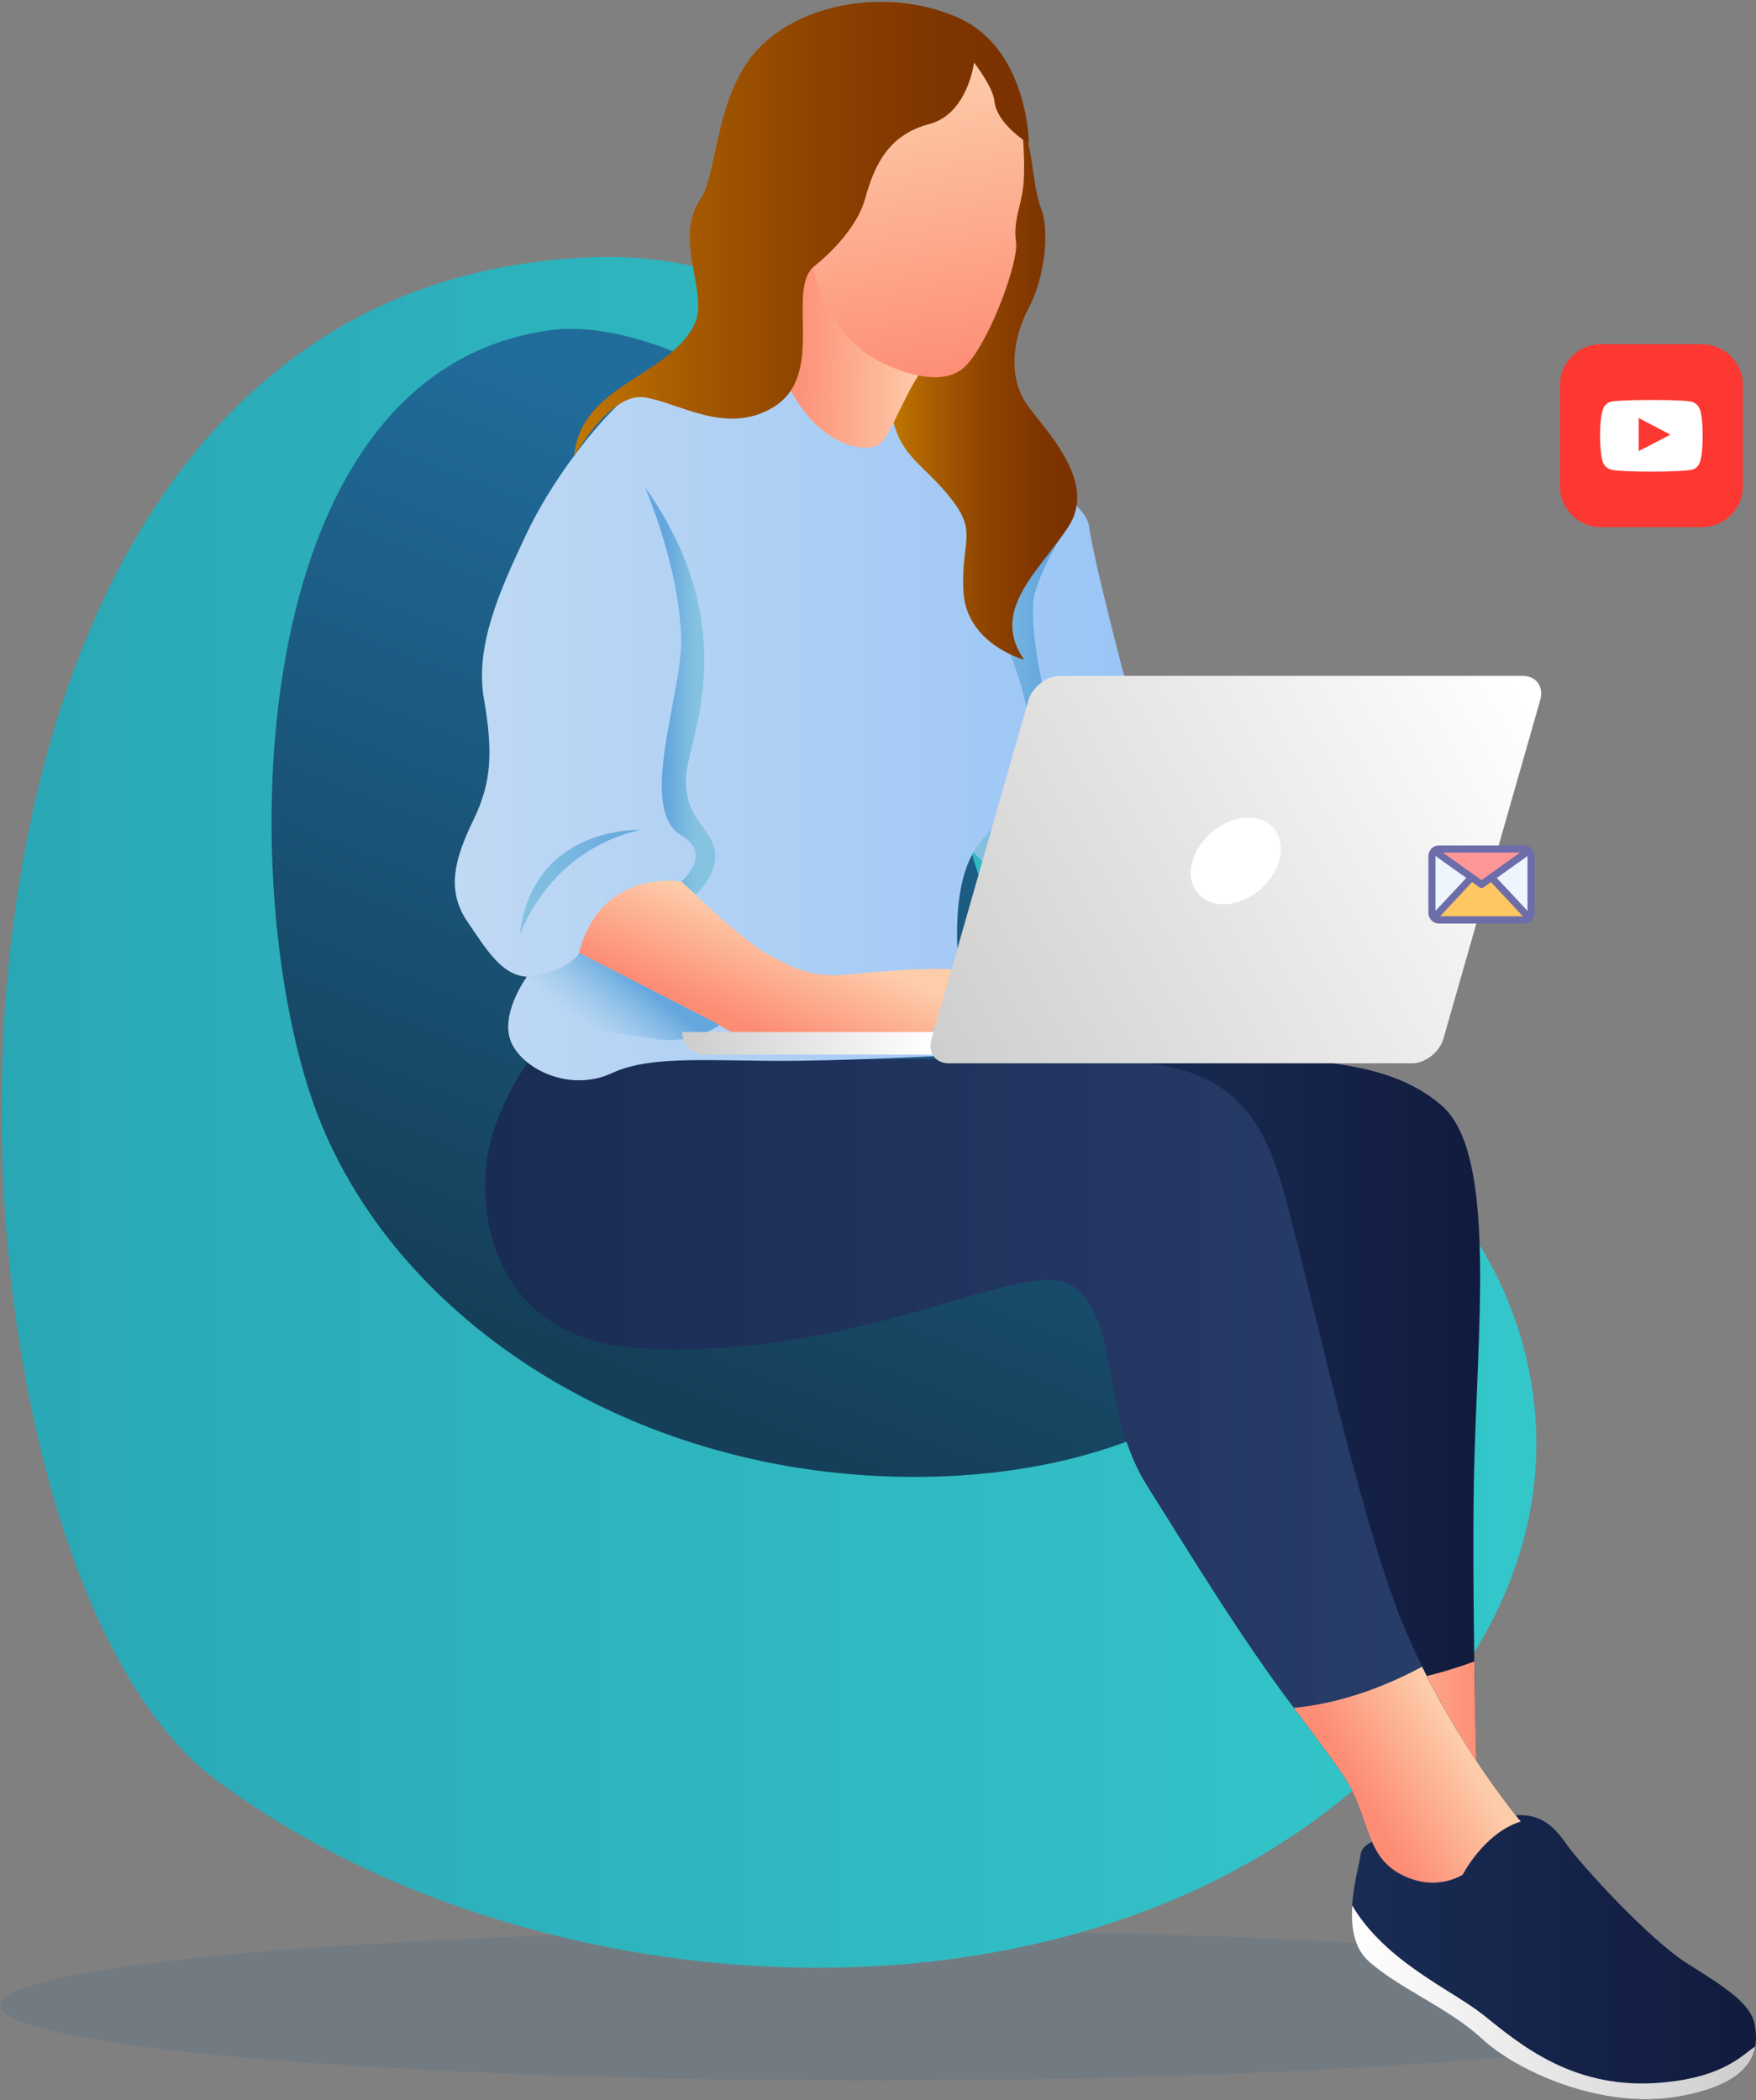 <svg width="403" height="482" viewBox="0 0 403 482" fill="none" xmlns="http://www.w3.org/2000/svg">
<rect x="0" y="0" width="403" height="482" fill="#808080" stroke="none"/>
<g clip-path="url(#clip0_0_1)">
<path d="M390.573 79H367.427C362.221 79 358 83.221 358 88.427V111.573C358 116.779 362.221 121 367.427 121H390.573C395.779 121 400 116.779 400 111.573V88.427C400 83.221 395.779 79 390.573 79Z" fill="#FD3832"/>
<path fill-rule="evenodd" clip-rule="evenodd" d="M369.638 107.761C369.219 107.634 368.836 107.408 368.522 107.101C368.208 106.795 367.972 106.418 367.834 106.001C367.049 103.848 366.816 94.857 368.329 93.082C368.833 92.505 369.544 92.15 370.308 92.093C374.366 91.657 386.907 91.715 388.347 92.239C388.752 92.37 389.122 92.591 389.43 92.886C389.737 93.181 389.974 93.541 390.122 93.941C390.98 96.167 391.009 104.255 390.006 106.394C389.739 106.95 389.293 107.401 388.74 107.674C387.227 108.43 371.646 108.416 369.638 107.761ZM376.083 103.542L383.357 99.76L376.083 95.948V103.542Z" fill="white"/>
</g>
<ellipse opacity="0.1" cx="199.977" cy="17.257" rx="199.977" ry="17.257" transform="matrix(-1 0 0 1 399.955 443.013)" fill="#01539D"/>
<path d="M136.341 59.025C189.431 57.198 227.904 100.543 233.588 149.167C239.375 197.791 252.165 230.68 306.575 255.043C345.149 272.3 383.825 345.185 313.681 408.122C243.638 471.059 119.185 461.01 49.041 408.122C-21.002 355.133 -33.894 64.811 136.341 59.025Z" fill="url(#paint0_linear_0_1)"/>
<path d="M126.392 75.774C152.481 72.323 202.12 99.934 211.56 144.193C221.001 188.35 225.264 237.786 274.7 264.078C324.137 290.369 285.258 335.643 217.854 338.79C150.552 341.937 91.676 305.494 72.693 255.348C53.812 205.201 54.827 85.316 126.392 75.774Z" fill="url(#paint1_linear_0_1)"/>
<path d="M338.348 381.323C338.754 407.716 339.668 432.18 339.668 432.18L313.579 401.22L308.808 387.719L258.053 243.572C296.931 241.948 317.944 242.557 330.836 253.724C343.83 264.89 338.856 306.205 338.247 340.11C338.044 352.088 338.145 367.01 338.348 381.323Z" fill="url(#paint2_linear_0_1)"/>
<path d="M339.668 432.18L313.579 401.219L308.808 387.718C320.584 386.703 330.532 384.267 338.348 381.323C338.754 407.818 339.668 432.18 339.668 432.18Z" fill="url(#paint3_linear_0_1)"/>
<path d="M349.007 418.07C340.581 420.71 335.709 430.252 335.709 430.252C335.709 430.252 329.618 434.414 321.599 430.252C313.579 426.09 314.391 418.07 309.417 409.34C307.793 406.498 303.022 400.001 296.932 391.982C284.446 375.537 271.249 353.611 263.636 341.632C252.165 323.766 257.342 303.87 246.683 295.546C236.025 287.121 199.582 312.296 146.999 309.453C112.688 307.626 108.425 277.071 112.688 261.641C115.328 251.795 121.114 243.775 121.114 243.775C121.114 243.775 240.999 242.253 260.793 243.775C280.588 245.298 288.608 254.434 293.48 269.661C298.454 284.887 311.042 345.794 321.7 372.086C323.223 375.74 324.746 379.293 326.471 382.643C336.622 403.453 349.007 418.07 349.007 418.07Z" fill="url(#paint4_linear_0_1)"/>
<path d="M402.808 469.74C401.996 474.206 398.138 478.977 385.043 481.211C367.279 484.256 347.89 475.221 340.074 467.913C332.257 460.705 320.482 456.137 313.782 449.844C310.635 446.798 310.026 442.027 310.331 437.358C310.636 432.282 312.057 427.41 312.26 425.684C312.564 422.334 319.162 420.811 328.501 419.695C328.501 419.695 341.901 417.157 347.687 416.649C353.473 416.243 356.417 418.883 359.564 423.349C362.711 427.816 378.344 445.073 387.378 450.757C396.413 456.442 402.199 460.096 402.808 465.273C403.011 466.593 403.112 468.116 402.808 469.74Z" fill="url(#paint5_linear_0_1)"/>
<path d="M349.007 418.07C340.581 420.71 335.709 430.252 335.709 430.252C335.709 430.252 329.618 434.414 321.599 430.252C313.579 426.09 314.391 418.07 309.417 409.34C307.793 406.498 303.022 400.001 296.932 391.982C304.443 391.271 314.696 388.835 326.37 382.542C336.622 403.453 349.007 418.07 349.007 418.07Z" fill="url(#paint6_linear_0_1)"/>
<path d="M402.808 469.74C401.996 474.206 398.138 478.977 385.043 481.211C367.279 484.256 347.89 475.221 340.074 467.913C332.257 460.705 320.482 456.137 313.782 449.844C310.635 446.798 310.026 442.027 310.331 437.358C318.046 450.351 333.273 456.746 340.378 462.431C349.108 469.435 361.391 479.891 381.693 477.962C396.21 476.643 400.27 471.161 402.808 469.74Z" fill="url(#paint7_linear_0_1)"/>
<path d="M265.666 183.681L240.288 213.119L235.01 207.637L223.437 195.558C214.91 210.277 223.437 241.948 223.437 241.948C223.437 241.948 201.105 243.268 182.63 243.471C164.256 243.674 149.74 241.948 140.401 246.313C130.96 250.678 120.2 245.603 117.358 239.309C114.516 232.914 120.911 224.184 120.911 224.184C115.226 223.778 111.978 218.499 107.105 211.292C102.334 204.085 104.466 196.877 108.628 188.249C112.79 179.722 113.196 172.718 111.064 160.435C108.932 148.152 114.82 135.26 120.708 122.774C126.595 110.288 135.833 98.716 141.822 92.93C147.913 87.144 186.487 86.534 186.487 86.534C186.487 86.534 248.206 108.359 249.932 120.744C251.657 133.128 265.666 183.681 265.666 183.681Z" fill="url(#paint8_linear_0_1)"/>
<path d="M242.014 167.236C245.059 175.864 243.943 193.223 235.01 207.536L223.437 195.456C225.975 191.193 238.156 180.026 236.025 165.206C233.893 150.385 226.686 142.569 228.513 134.955C230.34 127.342 233.385 115.161 233.385 115.161L246.582 118.104C246.582 118.104 237.852 131.402 237.141 138.001C236.532 144.7 238.968 158.709 242.014 167.236Z" fill="url(#paint9_linear_0_1)"/>
<path d="M236.025 33.038C237.243 38.215 237.243 43.494 239.07 48.265C240.796 53.036 239.882 63.593 236.025 70.8C232.269 78.007 231.254 87.042 236.025 93.336C240.796 99.731 251.759 110.897 245.161 120.947C238.562 130.996 227.092 140.031 235.01 151.4C235.01 151.4 221.712 147.847 221.103 135.666C220.493 123.383 224.858 122.266 217.347 113.333C209.936 104.4 203.744 103.791 204.252 86.534C204.556 72.932 219.478 31.718 227.802 21.567C230.035 18.928 236.025 33.038 236.025 33.038Z" fill="url(#paint10_linear_0_1)"/>
<path d="M213.185 83.591C209.226 85.925 204.658 100.035 201.815 101.964C198.973 103.893 188.213 103.284 180.599 87.955C172.885 72.627 180.599 53.543 180.599 53.543L213.185 83.591Z" fill="url(#paint11_linear_0_1)"/>
<path d="M234.807 32.023C234.807 32.023 235.314 38.925 234.807 43.087C234.299 47.249 232.472 51.005 233.182 55.573C233.791 60.141 227.295 77.906 221.813 83.793C216.332 89.681 204.962 84.91 199.887 81.865C194.811 78.819 188.416 71.003 186.69 61.359C184.964 51.614 208.211 13.547 208.211 13.547L226.178 8.269L234.807 32.023Z" fill="url(#paint12_linear_0_1)"/>
<path d="M219.58 3.904C203.643 -2.897 183.949 0.656 174.001 11.213C164.053 21.77 164.662 39.941 160.805 45.625C154.308 55.066 162.835 67.145 159.384 74.454C153.496 86.534 133.194 88.26 131.773 104.705C131.773 104.705 139.995 89.986 147.913 91.204C155.831 92.422 166.692 99.934 177.351 93.538C189.736 86.23 180.295 66.74 186.792 61.156C186.792 61.156 196.232 54.051 198.567 45.524C200.902 36.997 204.455 30.805 213.286 28.47C222.118 26.135 223.539 14.36 223.539 14.36C223.539 14.36 227.904 19.943 228.208 23.191C228.817 28.673 236.126 32.936 236.126 32.936C236.126 32.936 236.025 11.01 219.58 3.904Z" fill="url(#paint13_linear_0_1)"/>
<path d="M148.014 111.811C148.014 111.811 156.034 130.184 156.338 146.934C156.541 159.318 146.187 185.711 156.338 191.7C163.85 196.065 156.338 202.359 156.338 202.359L159.688 205.303C159.688 205.303 165.474 200.227 163.85 194.441C162.226 188.655 155.019 186.523 158.267 173.53C161.617 160.536 166.997 138.61 148.014 111.811Z" fill="url(#paint14_linear_0_1)"/>
<path d="M156.44 202.359C156.44 202.359 137.863 199.111 132.889 218.702L165.068 235.249C165.068 235.249 174.204 241.644 187.198 240.832C200.191 240.02 212.169 241.035 213.591 237.482C215.012 233.929 222.524 225.097 221.204 223.27C219.986 221.443 202.627 222.864 194.608 223.676C186.589 224.488 182.021 222.255 176.031 218.905C170.042 215.657 156.44 202.359 156.44 202.359Z" fill="url(#paint15_linear_0_1)"/>
<path d="M121.012 224.184C121.012 224.184 129.438 223.676 132.991 218.702L165.17 235.248C165.17 235.248 158.572 240.02 149.842 238.395C141.213 236.67 124.768 237.076 121.012 224.184Z" fill="url(#paint16_linear_0_1)"/>
<path d="M119.287 214.642C119.287 214.642 125.58 195.355 146.898 190.482C146.898 190.482 122.129 189.467 119.287 214.642Z" fill="url(#paint17_linear_0_1)"/>
<path d="M215.215 236.873H156.541C156.541 239.715 158.876 242.05 161.718 242.05H215.113V236.873H215.215Z" fill="url(#paint18_linear_0_1)"/>
<path d="M217.753 244.05H324.035C327.08 244.05 330.329 241.512 331.242 238.467L353.473 160.709C354.387 157.664 352.56 155.126 349.514 155.126H243.232C240.187 155.126 236.938 157.664 236.025 160.709L213.794 238.467C212.88 241.512 214.606 244.05 217.753 244.05Z" fill="url(#paint19_linear_0_1)"/>
<path d="M293.582 197.588C291.957 203.07 286.273 207.536 280.791 207.536C275.31 207.536 272.061 203.07 273.685 197.588C275.31 192.106 280.994 187.64 286.476 187.64C291.957 187.64 295.104 192.106 293.582 197.588Z" fill="white"/>
<path d="M349.75 194.875H330.25C329.353 194.875 328.625 195.603 328.625 196.5V209.5C328.625 210.397 329.353 211.125 330.25 211.125H349.75C350.647 211.125 351.375 210.397 351.375 209.5V196.5C351.375 195.603 350.647 194.875 349.75 194.875Z" fill="#EEF5FD"/>
<path d="M349.75 211.938H330.25C329.604 211.938 328.984 211.681 328.526 211.224C328.069 210.766 327.812 210.146 327.812 209.5V196.5C327.812 195.854 328.069 195.234 328.526 194.776C328.984 194.319 329.604 194.062 330.25 194.062H349.75C350.396 194.062 351.016 194.319 351.474 194.776C351.931 195.234 352.188 195.854 352.188 196.5V209.5C352.188 210.146 351.931 210.766 351.474 211.224C351.016 211.681 350.396 211.938 349.75 211.938ZM330.25 195.688C330.035 195.688 329.828 195.773 329.675 195.925C329.523 196.078 329.438 196.285 329.438 196.5V209.5C329.438 209.715 329.523 209.922 329.675 210.075C329.828 210.227 330.035 210.312 330.25 210.312H349.75C349.965 210.312 350.172 210.227 350.325 210.075C350.477 209.922 350.562 209.715 350.562 209.5V196.5C350.562 196.285 350.477 196.078 350.325 195.925C350.172 195.773 349.965 195.688 349.75 195.688H330.25Z" fill="#6D6DAA"/>
<path d="M350.912 210.629L340 198.938L329.088 210.629C329.239 210.785 329.419 210.91 329.619 210.995C329.818 211.08 330.033 211.124 330.25 211.125H349.75C349.967 211.124 350.182 211.08 350.381 210.995C350.581 210.91 350.761 210.785 350.912 210.629Z" fill="#FFC661"/>
<path d="M349.75 211.937H330.25C329.924 211.937 329.602 211.872 329.302 211.745C329.002 211.618 328.73 211.432 328.503 211.198C328.359 211.047 328.279 210.846 328.279 210.637C328.279 210.429 328.359 210.228 328.503 210.077L339.407 198.385C339.483 198.304 339.575 198.239 339.677 198.195C339.779 198.151 339.889 198.128 340 198.128C340.111 198.128 340.221 198.151 340.323 198.195C340.425 198.239 340.517 198.304 340.593 198.385L351.505 210.077C351.649 210.228 351.729 210.429 351.729 210.637C351.729 210.846 351.649 211.047 351.505 211.198C351.277 211.433 351.004 211.619 350.703 211.746C350.401 211.873 350.077 211.938 349.75 211.937ZM330.494 210.312H349.506L340 200.132L330.494 210.312Z" fill="#6D6DAA"/>
<path d="M340 203L350.814 195.281C350.52 195.022 350.142 194.878 349.75 194.875H330.25C329.858 194.878 329.48 195.022 329.186 195.281L340 203Z" fill="#FF9797"/>
<path d="M340 203.813C339.831 203.812 339.666 203.758 339.529 203.658L328.714 195.939C328.612 195.87 328.527 195.779 328.466 195.672C328.404 195.566 328.368 195.446 328.359 195.323C328.351 195.201 328.37 195.077 328.416 194.963C328.462 194.849 328.534 194.746 328.625 194.664C329.075 194.271 329.653 194.057 330.25 194.063H349.75C350.347 194.057 350.925 194.271 351.375 194.664C351.468 194.744 351.542 194.844 351.591 194.957C351.639 195.07 351.662 195.193 351.656 195.315C351.651 195.438 351.617 195.558 351.559 195.666C351.5 195.774 351.418 195.868 351.318 195.939L340.504 203.658C340.358 203.764 340.18 203.819 340 203.813ZM331.16 195.688L340 202.001L348.84 195.688H331.16Z" fill="#6D6DAA"/>
<defs>
<linearGradient id="paint0_linear_0_1" x1="352.59" y1="255.321" x2="0.366" y2="255.321" gradientUnits="userSpaceOnUse">
<stop offset="0.008" stop-color="#33C7CA"/>
<stop offset="1" stop-color="#2AA7B5"/>
</linearGradient>
<linearGradient id="paint1_linear_0_1" x1="143.529" y1="314.502" x2="219.723" y2="122.929" gradientUnits="userSpaceOnUse">
<stop stop-color="#153F59"/>
<stop offset="1" stop-color="#206C9B"/>
</linearGradient>
<linearGradient id="paint2_linear_0_1" x1="258.005" y1="337.543" x2="339.67" y2="337.543" gradientUnits="userSpaceOnUse">
<stop stop-color="#192C54"/>
<stop offset="1" stop-color="#111B3E"/>
</linearGradient>
<linearGradient id="paint3_linear_0_1" x1="308.801" y1="406.752" x2="339.665" y2="406.752" gradientUnits="userSpaceOnUse">
<stop offset="0.008" stop-color="#FDCDAA"/>
<stop offset="1" stop-color="#FD8C75"/>
</linearGradient>
<linearGradient id="paint4_linear_0_1" x1="111.227" y1="337.604" x2="349.04" y2="337.604" gradientUnits="userSpaceOnUse">
<stop stop-color="#192C54"/>
<stop offset="1" stop-color="#2A3E6B"/>
</linearGradient>
<linearGradient id="paint5_linear_0_1" x1="310.344" y1="449.181" x2="403.002" y2="449.181" gradientUnits="userSpaceOnUse">
<stop stop-color="#192C54"/>
<stop offset="1" stop-color="#111B3E"/>
</linearGradient>
<linearGradient id="paint6_linear_0_1" x1="335.545" y1="400.014" x2="312.973" y2="413.083" gradientUnits="userSpaceOnUse">
<stop offset="0.008" stop-color="#FDCDAA"/>
<stop offset="1" stop-color="#FD8C75"/>
</linearGradient>
<linearGradient id="paint7_linear_0_1" x1="310.344" y1="459.587" x2="402.782" y2="459.587" gradientUnits="userSpaceOnUse">
<stop stop-color="white"/>
<stop offset="1" stop-color="#CDCDCD"/>
</linearGradient>
<linearGradient id="paint8_linear_0_1" x1="104.438" y1="167.283" x2="265.7" y2="167.283" gradientUnits="userSpaceOnUse">
<stop stop-color="#C0D9F4"/>
<stop offset="1" stop-color="#98C4F5"/>
</linearGradient>
<linearGradient id="paint9_linear_0_1" x1="223.996" y1="161.399" x2="239.755" y2="161.399" gradientUnits="userSpaceOnUse">
<stop stop-color="#86C3E1"/>
<stop offset="1" stop-color="#64A6DE"/>
</linearGradient>
<linearGradient id="paint10_linear_0_1" x1="204.203" y1="86.368" x2="247.237" y2="86.368" gradientUnits="userSpaceOnUse">
<stop stop-color="#C27701"/>
<stop offset="0.255" stop-color="#A55A01"/>
<stop offset="0.521" stop-color="#8E4300"/>
<stop offset="0.771" stop-color="#803600"/>
<stop offset="0.989" stop-color="#7B3100"/>
</linearGradient>
<linearGradient id="paint11_linear_0_1" x1="212.411" y1="78.529" x2="180.56" y2="78.007" gradientUnits="userSpaceOnUse">
<stop offset="0.008" stop-color="#FDCDAA"/>
<stop offset="1" stop-color="#FD8C75"/>
</linearGradient>
<linearGradient id="paint12_linear_0_1" x1="204.896" y1="15.652" x2="218.44" y2="87.681" gradientUnits="userSpaceOnUse">
<stop offset="0.008" stop-color="#FDCDAA"/>
<stop offset="1" stop-color="#FD8C75"/>
</linearGradient>
<linearGradient id="paint13_linear_0_1" x1="131.665" y1="52.632" x2="236.053" y2="52.632" gradientUnits="userSpaceOnUse">
<stop stop-color="#C27701"/>
<stop offset="0.255" stop-color="#A55A01"/>
<stop offset="0.521" stop-color="#8E4300"/>
<stop offset="0.771" stop-color="#803600"/>
<stop offset="0.989" stop-color="#7B3100"/>
</linearGradient>
<linearGradient id="paint14_linear_0_1" x1="159.67" y1="158.543" x2="152.716" y2="158.543" gradientUnits="userSpaceOnUse">
<stop stop-color="#86C3E1"/>
<stop offset="1" stop-color="#64A6DE"/>
</linearGradient>
<linearGradient id="paint15_linear_0_1" x1="180.592" y1="213.013" x2="171.177" y2="235.311" gradientUnits="userSpaceOnUse">
<stop offset="0.008" stop-color="#FDCDAA"/>
<stop offset="1" stop-color="#FD8C75"/>
</linearGradient>
<linearGradient id="paint16_linear_0_1" x1="136.748" y1="237.665" x2="146.514" y2="225.367" gradientUnits="userSpaceOnUse">
<stop stop-color="#86C3E1" stop-opacity="0"/>
<stop offset="1" stop-color="#64A6DE"/>
</linearGradient>
<linearGradient id="paint17_linear_0_1" x1="119.306" y1="202.572" x2="146.901" y2="202.572" gradientUnits="userSpaceOnUse">
<stop stop-color="#86C3E1"/>
<stop offset="1" stop-color="#64A6DE"/>
</linearGradient>
<linearGradient id="paint18_linear_0_1" x1="214.073" y1="239.452" x2="156.656" y2="239.452" gradientUnits="userSpaceOnUse">
<stop stop-color="white"/>
<stop offset="1" stop-color="#CDCDCD"/>
</linearGradient>
<linearGradient id="paint19_linear_0_1" x1="351.02" y1="162.021" x2="209.611" y2="240.765" gradientUnits="userSpaceOnUse">
<stop stop-color="white"/>
<stop offset="1" stop-color="#CDCDCD"/>
</linearGradient>
<clipPath id="clip0_0_1">
<rect width="42" height="42" fill="white" transform="translate(358 79)"/>
</clipPath>
</defs>
</svg>
